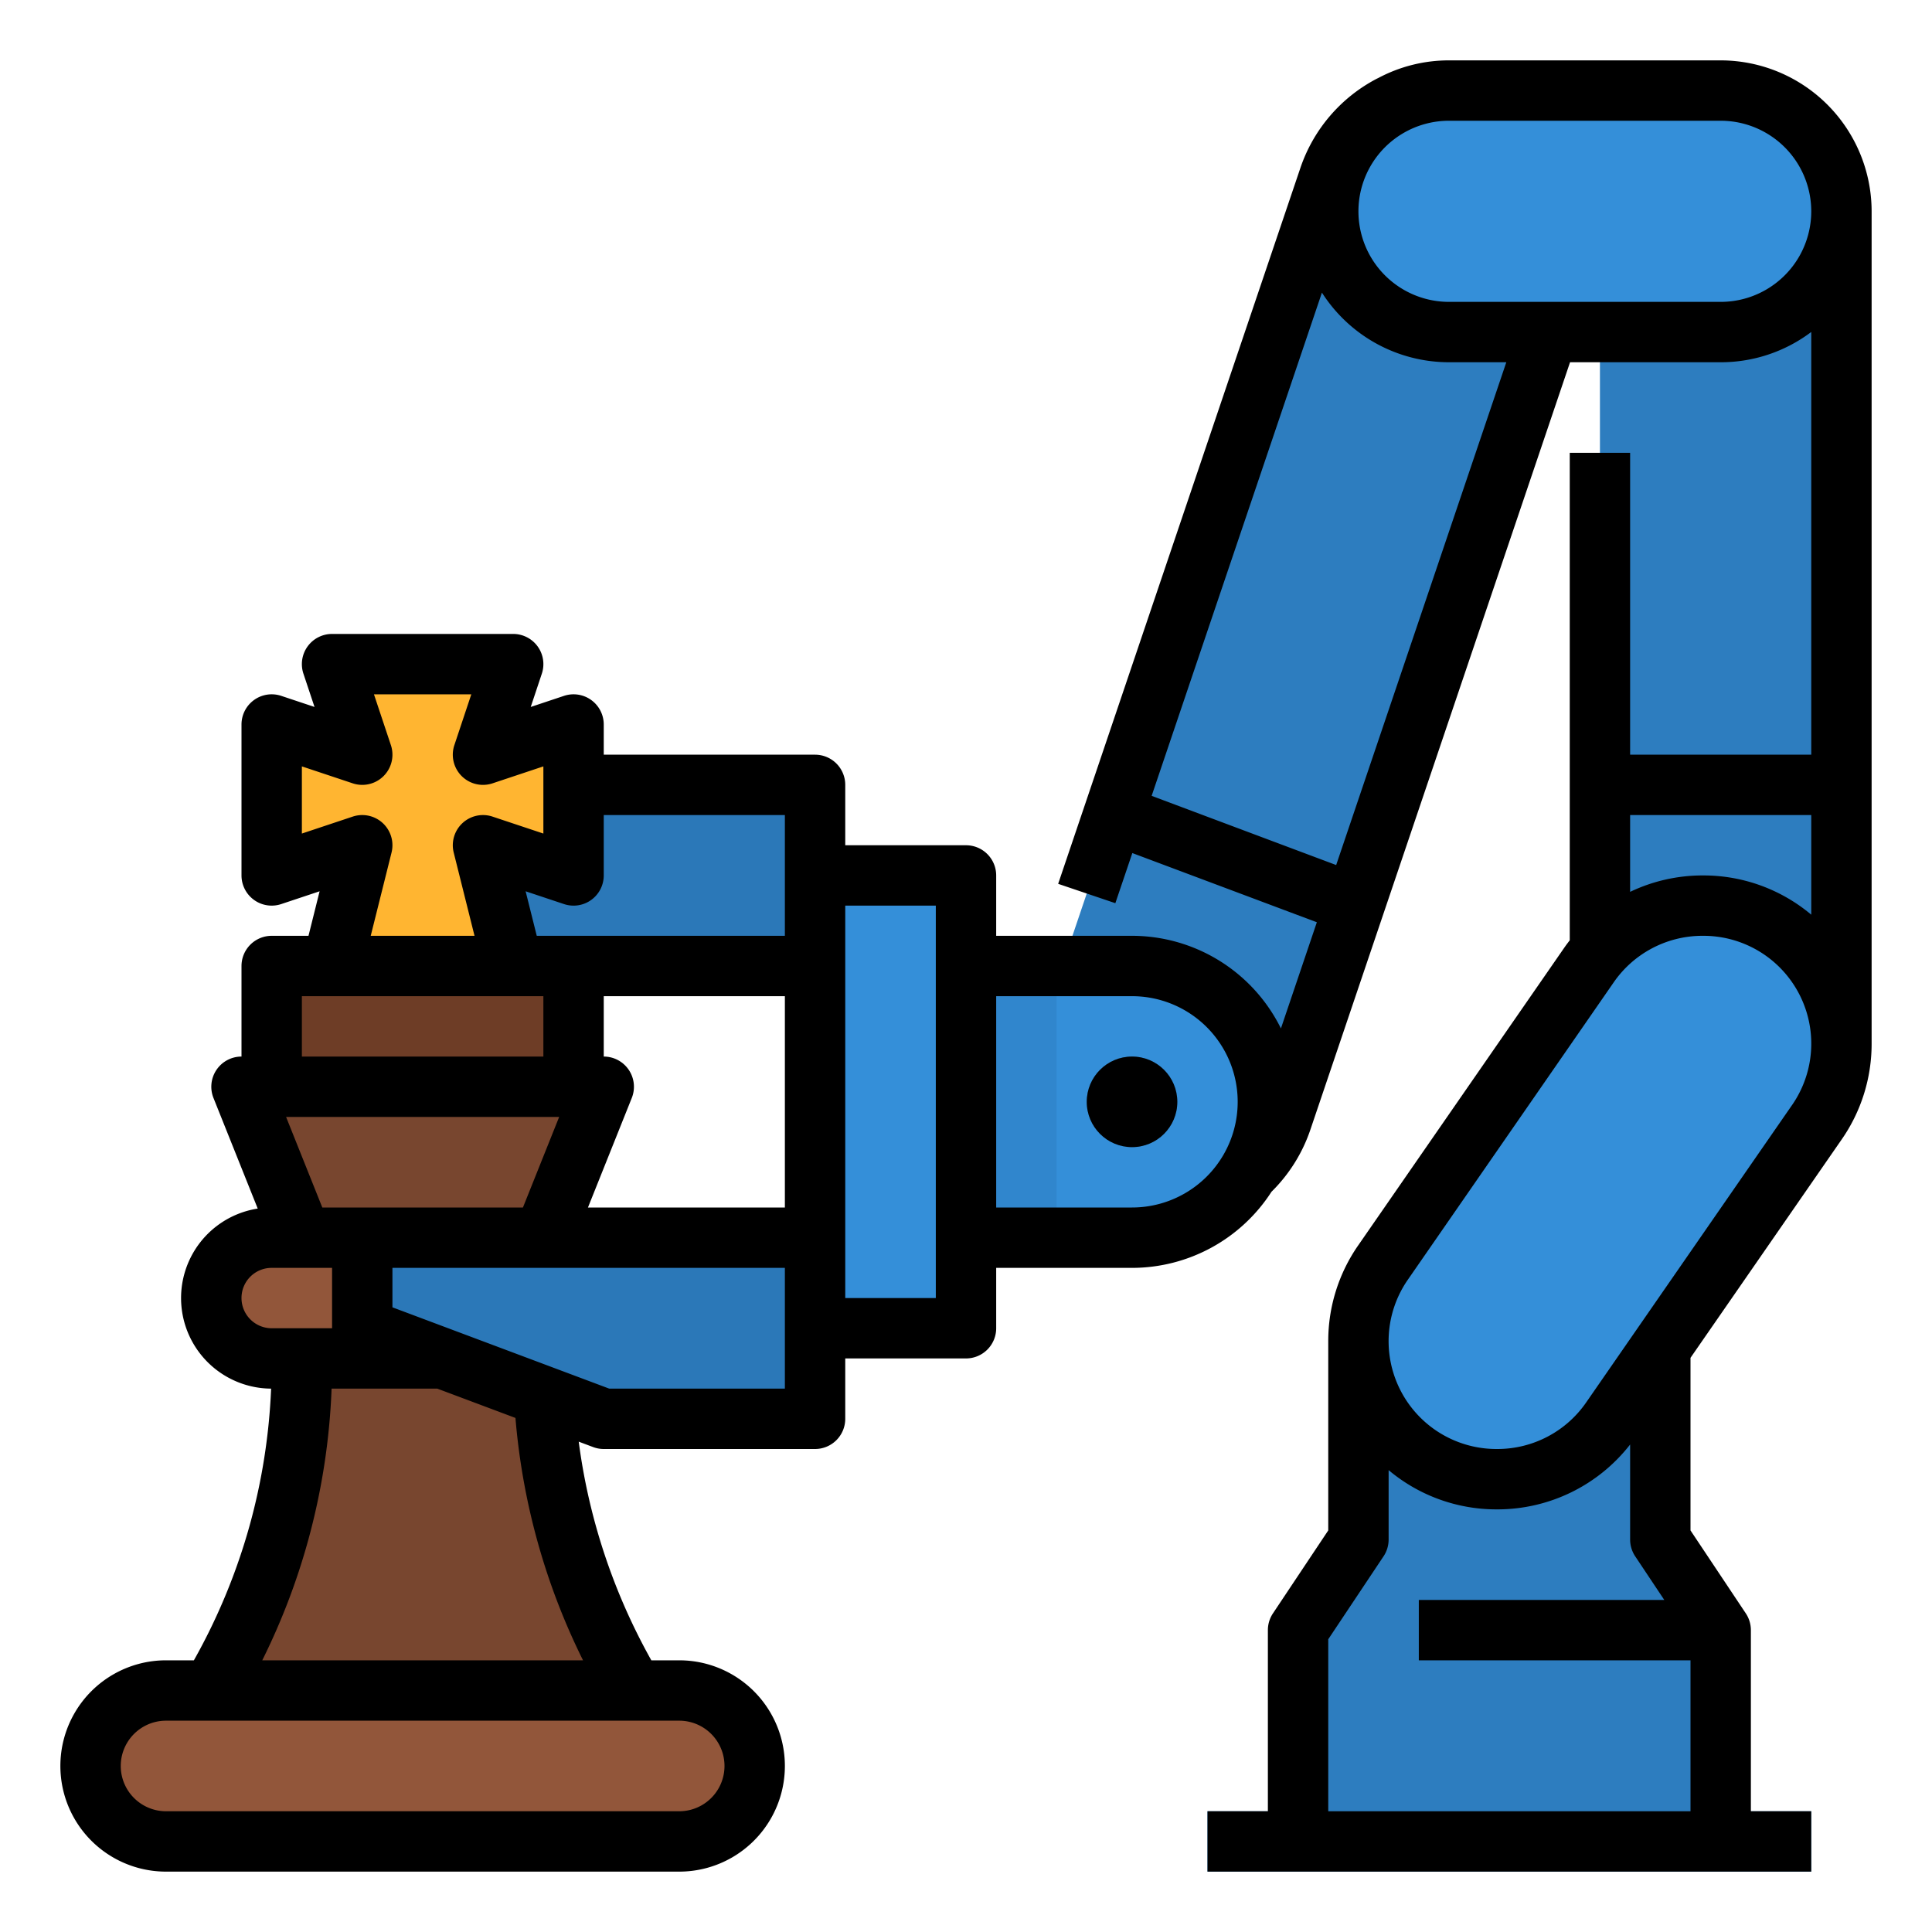 <svg height="512" viewBox="0 0 512 512" width="512" xmlns="http://www.w3.org/2000/svg"><g id="Filled_outline" data-name="Filled outline"><path d="m416.76 69.03-55.16 163.03-5.13 15.16-16.79 49.61a34.1 34.1 0 1 1 -64.6-21.86l17.44-51.53 5.13-15.16 54.51-161.11a34.1 34.1 0 1 1 64.6 21.86z" fill="#2d7dbf"/><path d="m216 208h-56l-64 24v24h120z" fill="#2b78b8"/><rect fill="#92563a" height="40" rx="20" width="176" x="24" y="448"/><rect fill="#92563a" height="32" rx="16" width="112" x="56" y="328"/><path d="m168 448h-112a168.417 168.417 0 0 0 24-86.648v-1.352h64v1.352a168.417 168.417 0 0 0 24 86.648z" fill="#78462f"/><path d="m144 328h-64l-16-40h96z" fill="#78462f"/><path d="m72 256h80v32h-80z" fill="#6e3d26"/><path d="m152 192-24 8 8-24h-48l8 24-24-8v40l24-8-8 32h48l-8-32 24 8z" fill="#ffb531"/><path d="m216 376h-56l-64-24v-24h120z" fill="#2b78b8"/><path d="m256 328h44a36 36 0 0 0 36-36 36 36 0 0 0 -36-36h-44z" fill="#348fd9"/><rect fill="#2d7dbf" height="280" rx="32" width="64" x="424" y="24"/><rect fill="#348fd9" height="64" rx="32" width="136" x="352" y="24"/><path d="m456 488h-112v-56l16-24v-48a40 40 0 0 1 40-40 40 40 0 0 1 40 40v48l16 24z" fill="#2d7dbf"/><path d="m451.163 240h.262a36.575 36.575 0 0 1 36.575 36.575 36.582 36.582 0 0 1 -6.5 20.819l-54.589 78.85a36.575 36.575 0 0 1 -30.074 15.756h-.262a36.575 36.575 0 0 1 -36.575-36.575 36.582 36.582 0 0 1 6.5-20.819l54.589-78.85a36.575 36.575 0 0 1 30.074-15.756z" fill="#348fd9"/><path d="m216 232h40v120h-40z" fill="#348fd9"/><circle cx="300" cy="292" fill="#2a71ad" r="12"/><path d="m320 480h160v16h-160z" fill="#348fd9"/><path d="m256 256h24v72h-24z" fill="#3086cd"/><circle cx="300" cy="292" r="12"/><path d="m456 16h-72a39.752 39.752 0 0 0 -18.929 4.772l-.009-.016a41.814 41.814 0 0 0 -20.48 23.849l-64.16 189.621 15.156 5.128 4.5-13.283 48.9 18.337-9.521 28.137a44.045 44.045 0 0 0 -39.457-24.545h-36v-16a8 8 0 0 0 -8-8h-32v-16a8 8 0 0 0 -8-8h-56v-8a8 8 0 0 0 -10.53-7.59l-8.821 2.941 2.941-8.821a8 8 0 0 0 -7.59-10.53h-48a8 8 0 0 0 -7.59 10.53l2.941 8.821-8.821-2.941a8 8 0 0 0 -10.53 7.59v40a8 8 0 0 0 10.53 7.59l10.17-3.39-2.946 11.8h-9.754a8 8 0 0 0 -8 8v24a8 8 0 0 0 -7.428 10.971l11.728 29.314a24 24 0 0 0 3.546 47.715 160.725 160.725 0 0 1 -5.665 36.176 160.651 160.651 0 0 1 -14.798 35.824h-7.383a28 28 0 0 0 0 56h136a28 28 0 0 0 0-56h-7.389a161.118 161.118 0 0 1 -19.245-57.944l3.825 1.434a8 8 0 0 0 2.809.51h56a8 8 0 0 0 8-8v-16h32a8 8 0 0 0 8-8v-16h36a43.991 43.991 0 0 0 36.958-20.168 42 42 0 0 0 10.3-16.437l68.821-203.395h39.921a39.788 39.788 0 0 0 24-8.022v112.022h-48v-80h-16v129.191c-.51.656-1.009 1.323-1.485 2.011l-54.589 78.851a44.365 44.365 0 0 0 -7.926 25.372v50.153l-14.656 21.984a8.005 8.005 0 0 0 -1.344 4.438v48h-16v16h160v-16h-16v-48a8.005 8.005 0 0 0 -1.344-4.438l-14.656-21.984v-45.578c0-.054 0-.11 0-.164l40.077-57.889a44.365 44.365 0 0 0 7.923-25.372v-220.575a40.045 40.045 0 0 0 -40-40zm-376 204.9v-17.8l13.47 4.49a8 8 0 0 0 10.12-10.12l-4.49-13.47h25.8l-4.49 13.47a8 8 0 0 0 10.12 10.12l13.47-4.49v17.8l-13.47-4.49a8 8 0 0 0 -10.291 9.53l5.515 22.06h-27.508l5.515-22.06a8 8 0 0 0 -10.291-9.53zm0 43.1h64v16h-64zm68.184 32-9.6 24h-53.168l-9.6-24zm-84.184 48a7.977 7.977 0 0 1 8-8h16v16h-16a8.009 8.009 0 0 1 -8-8zm116 112a12 12 0 0 1 0 24h-136a12 12 0 0 1 0-24zm-25.492-16h-85.008a176.721 176.721 0 0 0 12.1-31.558 176.731 176.731 0 0 0 6.274-40.442h28.01l20.718 7.769a177.164 177.164 0 0 0 17.906 64.231zm53.492-72h-46.549l-57.451-21.544v-10.456h104zm0-48h-52.184l11.612-29.029a8 8 0 0 0 -7.428-10.971v-16h48zm0-72h-65.754l-2.95-11.8 10.174 3.392a8 8 0 0 0 10.53-7.592v-16h48zm40 80v16h-24v-104h24zm52-8h-36v-56h36a28 28 0 0 1 0 56zm148 120v40h-96v-45.578l14.656-21.984a8.005 8.005 0 0 0 1.344-4.438v-18.4a44.37 44.37 0 0 0 28.575 10.4h.262a44.58 44.58 0 0 0 35.163-17.191v25.191a8.005 8.005 0 0 0 1.344 4.438l7.708 11.562h-65.052v16zm26.92-147.16-54.589 78.85a28.582 28.582 0 0 1 -23.494 12.31h-.262a28.576 28.576 0 0 1 -23.5-44.84l54.589-78.85a28.582 28.582 0 0 1 23.499-12.31h.262a28.576 28.576 0 0 1 23.5 44.84zm5.08-50.44a44.37 44.37 0 0 0 -28.575-10.4h-.262a44.512 44.512 0 0 0 -19.163 4.352v-20.352h48zm-125.9-13.155-48.9-18.337 45.124-133.36a39.993 39.993 0 0 0 33.676 18.452h15.187zm101.9-149.245h-72a24 24 0 0 1 0-48h72a24 24 0 0 1 0 48z"/></g></svg>